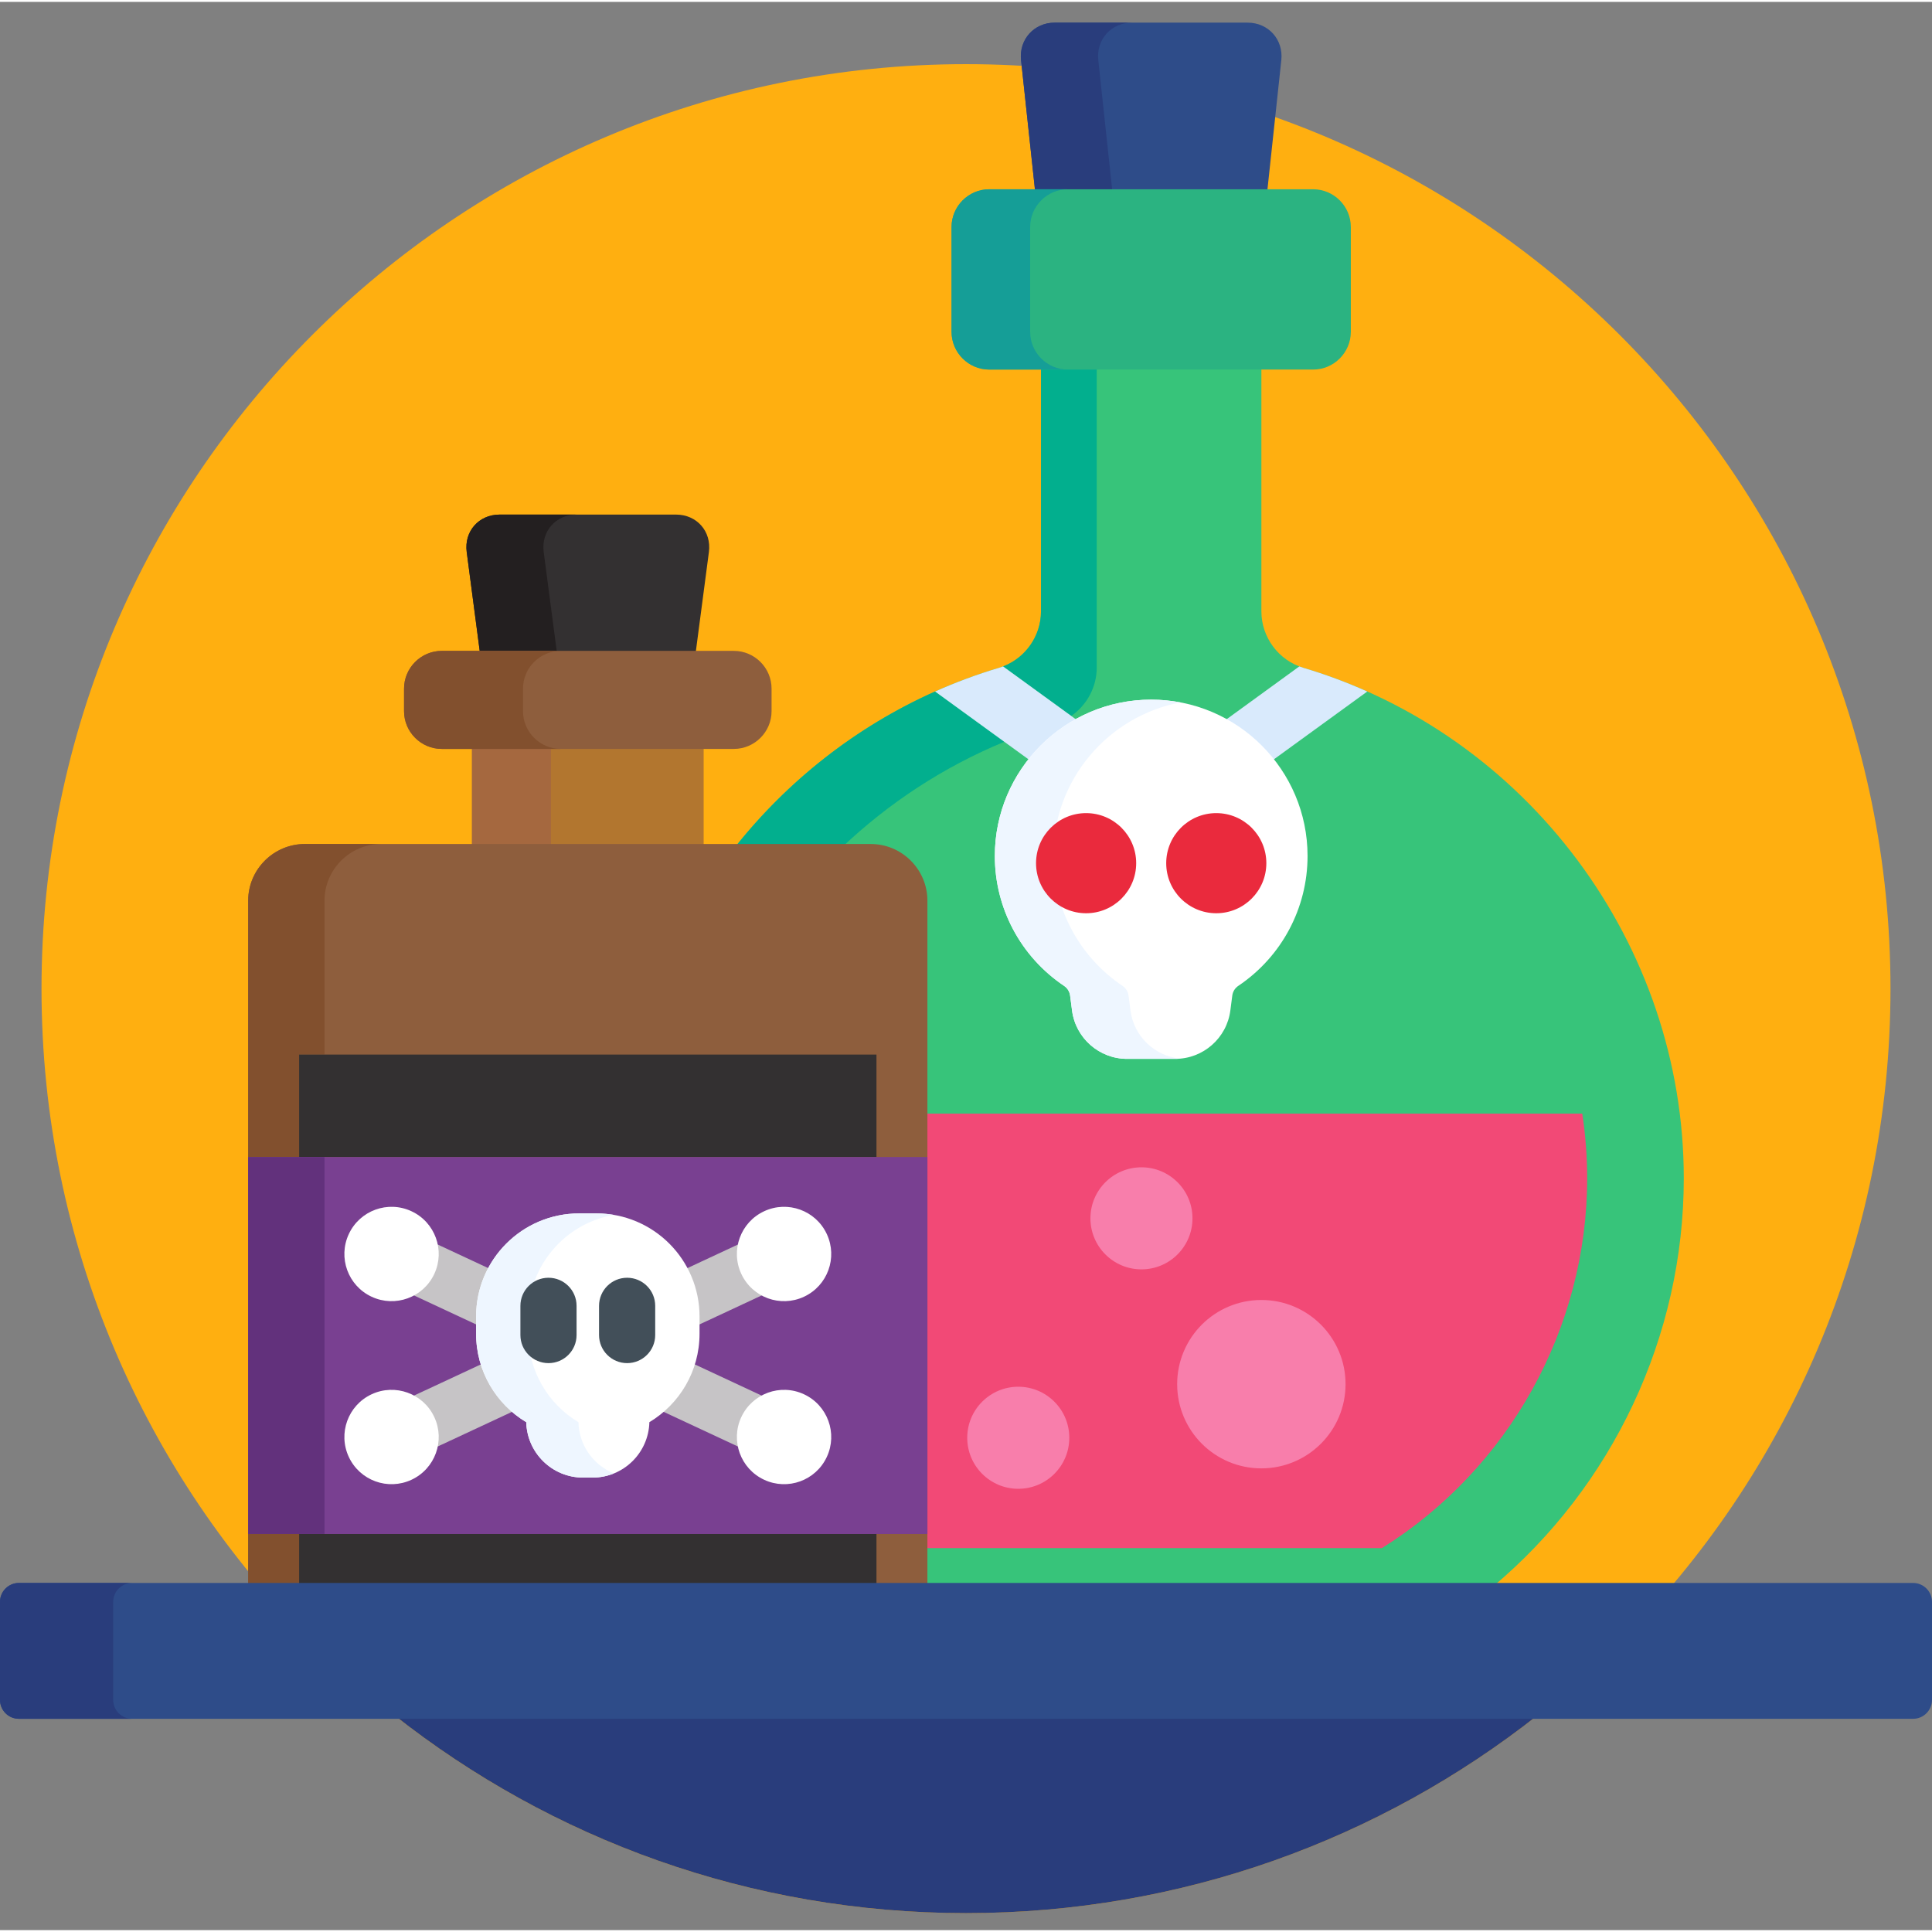 <svg height="512pt" viewBox="0 -5 512 511" width="512pt" xmlns="http://www.w3.org/2000/svg"><rect x="0" y="-5" width="512" height="511" fill="#808080" stroke="none"/><path d="m501 256.5c0 135.309-109.691 245-245 245s-245-109.691-245-245 109.691-245 245-245 245 109.691 245 245zm0 0" fill="#ffaf10"/><path d="m104.438 449c41.699 32.879 94.34 52.5 151.562 52.5 57.227 0 109.863-19.621 151.562-52.5zm0 0" fill="#293d7c"/><path d="m230.773 219.172c7.723 0 14 6.277 14 14v181.828h150.82c31.676-26.562 50.629-66.266 50.629-108.254 0-61.973-41.457-117.598-100.812-135.27-6.555-1.949-11.129-8.086-11.129-14.926v-65.109h-58.406v65.109c0 6.84-4.574 12.977-11.129 14.926-28.281 8.422-52.496 25.461-70.102 47.695zm0 0" fill="#37c47a"/><path d="m275.875 91.441v65.109c0 6.457-4.082 12.285-10.055 14.555l.004.004 18.066 13.125c4.129-2.859 6.758-7.633 6.758-12.82v-79.973zm0 0" fill="#02af8e"/><path d="m222.996 219.172c12.395-11.785 26.965-21.402 43.16-28.09l-18.344-13.328c-21.039 9.387-39.164 23.77-53.145 41.418zm0 0" fill="#02af8e"/><path d="m285.949 185.73-20.125-14.621c-.355.133-.715.258-1.078.367-5.824 1.734-11.477 3.84-16.938 6.277l25.547 18.559c3.426-4.328 7.707-7.945 12.594-10.582zm0 0" fill="#d9eafc"/><path d="m244.773 404.77h121.449c33.633-20.996 54.398-58.262 54.398-98.023 0-5.789-.449-11.508-1.305-17.125h-174.543zm0 0" fill="#f24976"/><path d="m274.371 45.656h61.414l3.777-35.215c.586-5.469-3.434-9.941-8.934-9.941h-51.105c-5.5 0-9.52 4.477-8.934 9.941zm0 0" fill="#2e4c89"/><path d="m274.371 45.656h20.465l-3.777-35.215c-.59-5.469 3.43-9.941 8.93-9.941h-20.461c-5.5 0-9.52 4.477-8.934 9.941zm0 0" fill="#293d7c"/><path d="m357.984 82.441c0 5.5-4.5 10-10 10h-85.812c-5.5 0-10-4.5-10-10v-27.785c0-5.5 4.5-10 10-10h85.812c5.5 0 10 4.5 10 10zm0 0" fill="#2bb381"/><path d="m273 82.441v-27.785c0-5.5 4.5-10 10-10h-20.828c-5.5 0-10 4.5-10 10v27.785c0 5.5 4.5 10 10 10h20.828c-5.5 0-10-4.5-10-10zm0 0" fill="#159e97"/><path d="m356.586 361.32c0 12.324-9.988 22.312-22.312 22.312-12.324 0-22.312-9.988-22.312-22.312 0-12.324 9.988-22.312 22.312-22.312 12.324 0 22.312 9.988 22.312 22.312zm0 0" fill="#f87eab"/><path d="m316.02 317.371c0 7.469-6.055 13.523-13.523 13.523s-13.523-6.055-13.523-13.523 6.055-13.523 13.523-13.523 13.523 6.055 13.523 13.523zm0 0" fill="#f87eab"/><path d="m283.375 375.523c0 7.469-6.055 13.523-13.523 13.523s-13.523-6.055-13.523-13.523 6.055-13.523 13.523-13.523 13.523 6.055 13.523 13.523zm0 0" fill="#f87eab"/><path d="m336.797 196.312 25.551-18.559c-5.461-2.438-11.109-4.543-16.938-6.277-.367-.109-.727-.234-1.078-.371l-20.129 14.625c4.891 2.637 9.172 6.254 12.594 10.582zm0 0" fill="#d9eafc"/><path d="m298.68 275.109c-7.367 0-13.637-5.512-14.578-12.82l-.508-3.949c-.137-1.043-.715-1.984-1.598-2.574-11.492-7.727-18.352-20.594-18.352-34.418 0-22.852 18.586-41.438 41.434-41.438s41.438 18.586 41.438 41.438c0 13.824-6.859 26.688-18.355 34.418-.879.59-1.461 1.531-1.594 2.578l-.512 3.945c-.941 7.309-7.207 12.82-14.578 12.82zm0 0" fill="#fff"/><path d="m299.59 262.289-.512-3.949c-.137-1.043-.715-1.984-1.598-2.574-11.492-7.727-18.352-20.594-18.352-34.418 0-20.203 14.531-37.062 33.691-40.699-2.512-.477-5.098-.738-7.742-.738-22.848 0-41.438 18.59-41.438 41.438 0 13.824 6.863 26.691 18.352 34.418.883.59 1.461 1.531 1.598 2.578l.512 3.945c.938 7.309 7.207 12.82 14.578 12.82h12.797c.453 0 .898-.02 1.344-.062-6.773-.621-12.348-5.898-13.23-12.758zm0 0" fill="#eef6ff"/><path d="m301.102 223.254c0 7.328-5.945 13.266-13.27 13.266s-13.27-5.938-13.27-13.266 5.941-13.27 13.27-13.27c7.324 0 13.27 5.941 13.27 13.27zm0 0" fill="#ea2a3d"/><path d="m335.594 223.254c0 7.328-5.941 13.266-13.27 13.266-7.324 0-13.266-5.938-13.266-13.266s5.941-13.27 13.266-13.27c7.328 0 13.27 5.941 13.27 13.27zm0 0" fill="#ea2a3d"/><path d="m127.258 167.988h57.035l3.574-27.203c.719-5.453-3.195-9.914-8.695-9.914h-46.793c-5.5 0-9.414 4.461-8.695 9.914zm0 0" fill="#333031"/><path d="m127.258 167.988h20.402l-3.574-27.203c-.719-5.453 3.195-9.914 8.695-9.914h-20.402c-5.5 0-9.414 4.461-8.695 9.914zm0 0" fill="#231f20"/><path d="m125.078 191.973h61.395v27.199h-61.395zm0 0" fill="#b2762f"/><path d="m125.078 191.973h20.922v27.199h-20.922zm0 0" fill="#a5683f"/><path d="m204.473 182.973c0 5.5-4.5 10-10 10h-77.395c-5.5 0-10-4.5-10-10v-5.984c0-5.5 4.5-10 10-10h77.395c5.5 0 10 4.5 10 10zm0 0" fill="#8e5e3d"/><path d="m138.605 182.973v-5.984c0-5.5 4.5-10 10-10h-31.527c-5.5 0-10 4.5-10 10v5.984c0 5.5 4.5 10 10 10h31.527c-5.5 0-10-4.5-10-10zm0 0" fill="#82502e"/><path d="m245.773 415v-181.828c0-8.25-6.75-15-15-15h-150c-8.25 0-15 6.75-15 15v181.828zm0 0" fill="#8e5e3d"/><path d="m79.273 273.973h6.727v-40.801c0-8.25 6.75-15 15-15h-20.227c-8.25 0-15 6.75-15 15v67.953h13.5zm0 0" fill="#82502e"/><path d="m65.773 401.023h13.5v13.977h-13.5zm0 0" fill="#82502e"/><path d="m79.273 273.973h153v27.152h-153zm0 0" fill="#333031"/><path d="m79.273 401.023h153v13.977h-153zm0 0" fill="#333031"/><path d="m65.773 301.125h180v99.898h-180zm0 0" fill="#794091"/><path d="m65.773 301.125h20.227v99.898h-20.227zm0 0" fill="#62317c"/><path d="m181.27 330.977c1.988 3.699 3.117 7.93 3.117 12.418v2.551l18.602-8.676c-2.438-1.121-4.461-3.074-5.629-5.586-1.168-2.5-1.391-5.27-.664-7.902zm0 0" fill="#c6c4c6"/><path d="m127.164 343.395c0-4.488 1.129-8.715 3.117-12.418l-15.43-7.195c.699 2.543.543 5.332-.656 7.902-1.172 2.512-3.195 4.465-5.629 5.586l18.598 8.676zm0 0" fill="#c6c4c6"/><path d="m174.883 368.195 21.812 10.168c-.727-2.629-.504-5.398.66-7.898 1.168-2.512 3.195-4.465 5.629-5.59l-19.746-9.207c-1.48 4.887-4.359 9.227-8.355 12.527zm0 0" fill="#c6c4c6"/><path d="m136.668 368.195c-3.996-3.305-6.871-7.645-8.355-12.527l-19.746 9.207c2.434 1.125 4.457 3.078 5.629 5.59 1.199 2.57 1.355 5.359.656 7.902zm0 0" fill="#c6c4c6"/><g fill="#fff"><path d="m219.113 321.539c2.918 6.258.211 13.691-6.047 16.609-6.254 2.918-13.691.211-16.609-6.047-2.918-6.254-.215-13.691 6.047-16.609 6.258-2.918 13.691-.211 16.609 6.047zm0 0"/><path d="m115.094 370.043c2.918 6.258.211 13.695-6.047 16.609-6.258 2.918-13.691.211-16.609-6.043-2.918-6.258-.211-13.695 6.043-16.613 6.258-2.918 13.695-.211 16.613 6.047zm0 0"/><path d="m92.438 321.539c-2.922 6.258-.211 13.695 6.043 16.609 6.258 2.918 13.695.211 16.613-6.047 2.918-6.254.211-13.691-6.047-16.609-6.258-2.918-13.695-.211-16.609 6.047zm0 0"/><path d="m196.453 370.043c-2.914 6.258-.207 13.695 6.051 16.609 6.258 2.918 13.691.211 16.609-6.043 2.918-6.258.211-13.695-6.047-16.613-6.254-2.918-13.691-.211-16.613 6.047zm0 0"/><path d="m158.055 316.066h-4.555c-15.094 0-27.328 12.234-27.328 27.328v4.551c0 9.965 5.332 18.676 13.293 23.449.211 8.145 6.859 14.684 15.055 14.684h2.512c8.195 0 14.848-6.539 15.059-14.684 7.961-4.773 13.293-13.484 13.293-23.449v-4.551c0-15.094-12.238-27.328-27.328-27.328zm0 0"/></g><path d="m153.293 371.398c-7.961-4.777-13.293-13.488-13.293-23.453v-4.551c0-13.512 9.809-24.723 22.691-26.93-1.508-.258-3.055-.398-4.637-.398h-4.559c-15.09 0-27.324 12.234-27.324 27.328v4.551c0 9.965 5.328 18.676 13.289 23.449.211 8.145 6.863 14.684 15.059 14.684h2.512c2.004 0 3.91-.395 5.66-1.105-5.402-2.191-9.242-7.422-9.398-13.574zm0 0" fill="#eef6ff"/><path d="m145.355 355.742c-4.109 0-7.441-3.332-7.441-7.441v-7.742c0-4.109 3.332-7.441 7.441-7.441 4.113 0 7.441 3.332 7.441 7.441v7.742c.004 4.109-3.328 7.441-7.441 7.441zm0 0" fill="#424f59"/><path d="m166.191 355.742c-4.105 0-7.438-3.332-7.438-7.441v-7.742c0-4.109 3.332-7.441 7.438-7.441 4.113 0 7.445 3.332 7.445 7.441v7.742c0 4.109-3.332 7.441-7.445 7.441zm0 0" fill="#424f59"/><path d="m512 445c0 2.75-2.25 5-5 5h-502c-2.75 0-5-2.25-5-5v-26c0-2.75 2.25-5 5-5h502c2.75 0 5 2.25 5 5zm0 0" fill="#2e4c89"/><path d="m30 445v-26c0-2.75 2.25-5 5-5h-30c-2.75 0-5 2.25-5 5v26c0 2.75 2.25 5 5 5h30c-2.75 0-5-2.25-5-5zm0 0" fill="#293d7c"/></svg>